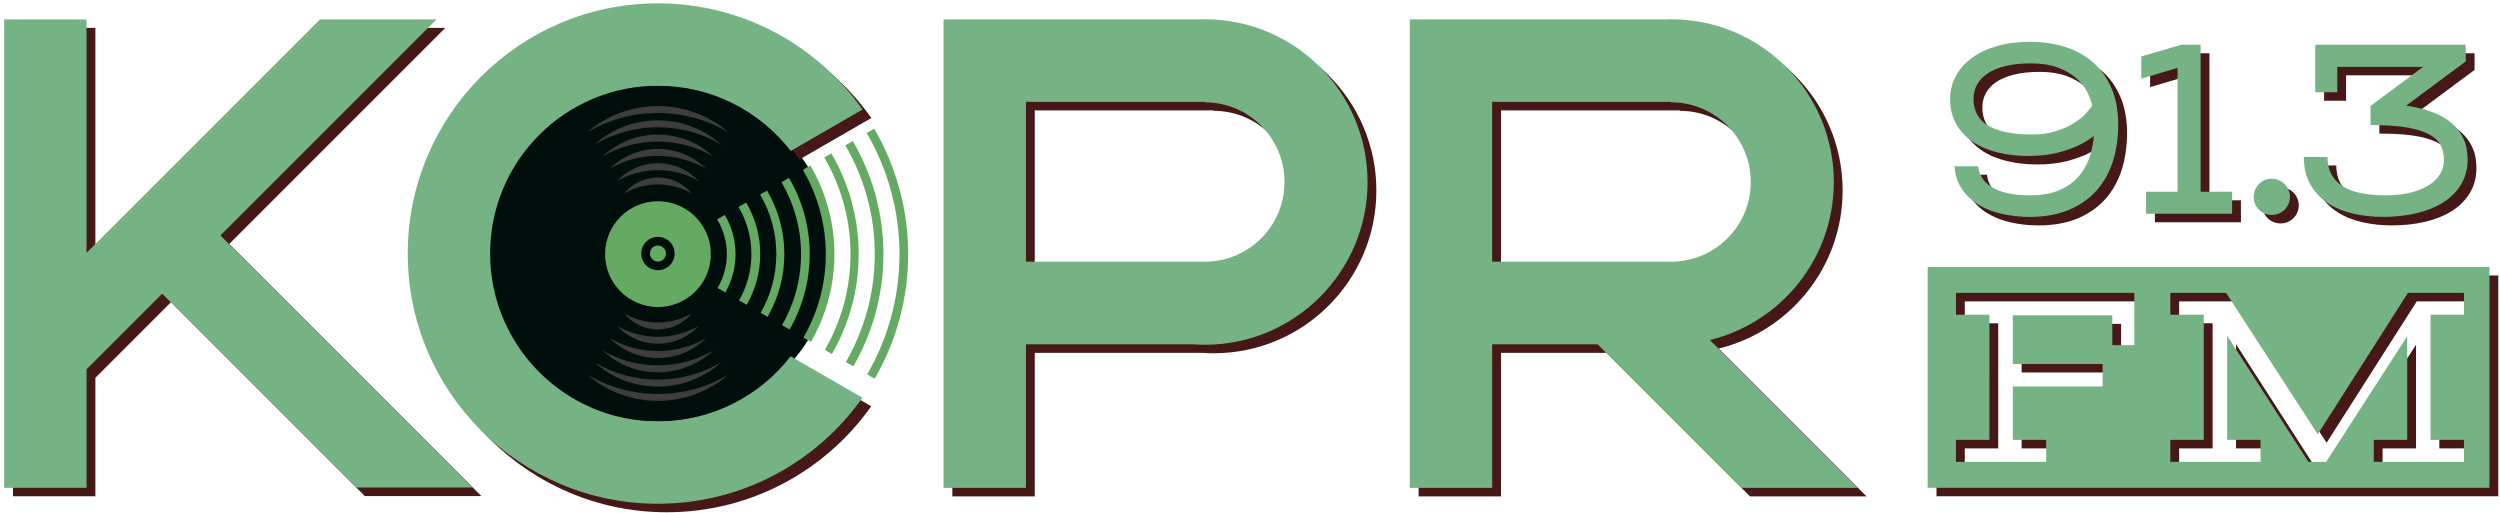 <?xml version="1.0" encoding="UTF-8" standalone="no"?>
<!-- Generator: Adobe Illustrator 15.1.0, SVG Export Plug-In . SVG Version: 6.00 Build 0)  -->

<svg
   xmlns:dc="http://purl.org/dc/elements/1.1/"
   xmlns:cc="http://creativecommons.org/ns#"
   xmlns:rdf="http://www.w3.org/1999/02/22-rdf-syntax-ns#"
   xmlns:svg="http://www.w3.org/2000/svg"
   xmlns="http://www.w3.org/2000/svg"
   xmlns:sodipodi="http://sodipodi.sourceforge.net/DTD/sodipodi-0.dtd"
   xmlns:inkscape="http://www.inkscape.org/namespaces/inkscape"
   sodipodi:docname="salmon_kcpr_horiz.svg"
   inkscape:version="0.48.4 r9939"
   xml:space="preserve"
   enable-background="new 0 0 550 156.16"
   viewBox="0 0 537 110.16"
   height="110.16"
   width="537"
   y="0px"
   x="0px"
   id="Layer_1"
   version="1.1"><defs
   id="defs3080" /><sodipodi:namedview
   pagecolor="#ffffff"
   bordercolor="#666666"
   borderopacity="1"
   objecttolerance="10"
   gridtolerance="10"
   guidetolerance="10"
   inkscape:pageopacity="0"
   inkscape:pageshadow="2"
   inkscape:window-width="1596"
   inkscape:window-height="881"
   id="namedview3078"
   showgrid="false"
   showguides="true"
   inkscape:guide-bbox="true"
   inkscape:zoom="1.3090909"
   inkscape:cx="299.77055"
   inkscape:cy="3.6160203"
   inkscape:window-x="0"
   inkscape:window-y="15"
   inkscape:window-maximized="0"
   inkscape:current-layer="g3008"><sodipodi:guide
     orientation="1,0"
     position="-0.382,158.125"
     id="guide3084" /></sodipodi:namedview>





<rect
   y="139.795"
   x="-41.015"
   height="164.236"
   width="2256.146"
   id="rect3905"
   style="fill:#4cd351;fill-opacity:1" /><g
   id="g3999"
   style="fill:#461818;fill-opacity:1"
   transform="matrix(1.1,0,0,1.1,-26.308,-73.356)"><path
     style="fill:#461818;fill-opacity:1"
     id="path4001"
     d="m 260.905,72.11 c -0.557,0 -1.11,0.014 -1.661,0.043 h -33.272 -16.087 v 91.463 h 16.087 v -28.023 h 32.851 c 0.688,0.045 1.383,0.076 2.082,0.076 17.552,0 31.78,-14.229 31.78,-31.78 0,-17.551 -14.227,-31.779 -31.78,-31.779 z m 0,47.339 h -34.933 V 88.241 h 34.933 v 0.086 c 8.593,0 15.563,6.966 15.563,15.562 0,8.594 -6.969,15.56 -15.563,15.56 z"
     inkscape:connector-curvature="0" /><polygon
     style="fill:#461818;fill-opacity:1"
     id="polygon4003"
     points="123.807,123.772 74.573,74.539 116.763,32.349 94.012,32.349 48.434,77.929 48.434,32.349 32.344,32.349 32.344,123.813 48.434,123.813 48.434,100.68 63.199,85.914 101.056,123.772 "
     transform="translate(-5.894,39.784)" /><g
     style="fill:#461818;fill-opacity:1"
     id="g4005"
     transform="translate(-5.894,39.784)">
	<path
   style="fill:#461818;fill-opacity:1"
   id="path4007"
   d="m 365.43,94.966 c 13.889,-3.401 24.195,-15.925 24.195,-30.861 0,-17.551 -14.228,-31.778 -31.78,-31.778 -0.557,0 -1.111,0.014 -1.66,0.043 h -33.271 -16.088 v 91.463 h 16.088 V 95.809 h 20.607 l 28.022,28.023 h 22.751 L 365.43,94.966 z M 322.913,79.665 V 48.457 h 34.932 v 0.086 c 8.596,0 15.563,6.966 15.563,15.562 0,8.595 -6.968,15.561 -15.563,15.561 h -34.932 z"
   inkscape:connector-curvature="0" />
</g><path
     style="fill:#461818;fill-opacity:1"
     id="path4009"
     d="m 402.062,120.481 v 43.116 h 109.7 v -43.116 h -109.7 z m 40.35,5.92 v 9.348 h -4.298 v -5.821 h -19.424 v 9.495 h 16.667 0.863 v 0.863 2.665 0.863 h -0.863 -16.667 v 10.43 h 5.648 0.863 v 0.863 2.572 0.863 h -0.863 -15.89 -0.863 v -0.863 -2.572 -0.863 h 0.863 5.669 v -24.432 h -5.669 -0.863 v -0.863 -2.548 -0.863 h 0.863 33.1 0.863 v 0.863 z m 64.372,0 v 2.548 0.863 h -0.863 -5.669 v 24.432 h 5.669 0.863 v 0.863 2.572 0.863 h -0.863 -15.889 -0.863 v -0.863 -2.572 -0.863 h 0.863 5.669 v -20.245 l -15.575,24.148 -0.255,0.396 h -0.471 -2.527 -0.472 l -0.255,-0.396 -15.597,-24.255 v 20.353 h 5.646 0.863 v 0.863 2.572 0.863 h -0.863 -15.889 -0.863 v -0.863 -2.572 -0.863 h 0.863 5.671 v -24.433 h -5.671 -0.863 v -0.863 -2.548 -0.863 h 0.863 9.561 0.469 l 0.256,0.394 17.643,27.215 17.353,-27.21 0.254,-0.399 h 0.474 9.606 0.863 v 0.863 z"
     inkscape:connector-curvature="0" /><g
     style="fill:#461818;fill-opacity:1"
     id="g4011"
     transform="translate(-5.894,39.784)">
	<path
   style="fill:#461818;fill-opacity:1"
   id="path4013"
   d="m 478.407,65.621 c -0.185,-0.419 -0.439,-0.794 -0.756,-1.113 -0.317,-0.317 -0.691,-0.572 -1.114,-0.761 -0.442,-0.193 -0.908,-0.29 -1.39,-0.29 -0.498,0 -0.971,0.097 -1.405,0.288 -0.429,0.191 -0.802,0.449 -1.113,0.768 -0.316,0.33 -0.562,0.708 -0.736,1.128 -0.18,0.422 -0.271,0.892 -0.271,1.388 0,0.482 0.093,0.944 0.274,1.373 0.171,0.415 0.421,0.792 0.738,1.113 0.313,0.313 0.688,0.563 1.117,0.746 0.438,0.182 0.906,0.272 1.396,0.272 0.474,0 0.934,-0.09 1.367,-0.269 0.437,-0.186 0.812,-0.433 1.126,-0.739 0.323,-0.315 0.581,-0.69 0.768,-1.114 0.19,-0.432 0.288,-0.897 0.288,-1.382 0,-0.5 -0.097,-0.973 -0.289,-1.408 z"
   inkscape:connector-curvature="0" />
	
	<path
   style="fill:#461818;fill-opacity:1"
   id="path4015"
   d="m 443.86,45.813 c -0.861,-2.018 -2.082,-3.727 -3.627,-5.079 -1.534,-1.34 -3.377,-2.356 -5.477,-3.019 -2.075,-0.654 -4.364,-0.985 -6.805,-0.985 -2.43,0 -4.625,0.284 -6.526,0.845 -1.924,0.563 -3.575,1.352 -4.904,2.343 -1.352,1.005 -2.396,2.207 -3.106,3.571 -0.716,1.369 -1.078,2.856 -1.078,4.418 0,1.876 0.415,3.542 1.232,4.952 0.809,1.394 1.927,2.567 3.323,3.487 1.368,0.9 2.996,1.579 4.84,2.017 1.811,0.433 3.789,0.652 5.879,0.652 2.185,0 4.13,-0.216 5.782,-0.644 1.638,-0.422 3.054,-0.93 4.21,-1.509 1.144,-0.572 2.087,-1.161 2.805,-1.75 -0.104,1.125 -0.297,2.22 -0.577,3.271 -0.43,1.621 -1.142,3.066 -2.117,4.297 -0.965,1.212 -2.258,2.197 -3.84,2.926 -1.593,0.733 -3.601,1.104 -5.967,1.104 -1.668,0 -3.173,-0.153 -4.474,-0.456 -1.257,-0.293 -2.326,-0.728 -3.18,-1.291 -0.826,-0.547 -1.436,-1.205 -1.863,-2.007 -0.304,-0.569 -0.493,-1.219 -0.58,-1.926 h -0.876 -2.888 -0.866 l 0.006,0.068 c 0.12,1.527 0.528,2.869 1.212,3.989 0.826,1.355 1.945,2.483 3.327,3.354 1.353,0.854 2.935,1.49 4.7,1.887 1.728,0.393 3.572,0.592 5.481,0.592 2.843,0 5.373,-0.447 7.521,-1.328 2.16,-0.89 3.989,-2.151 5.435,-3.748 1.441,-1.596 2.532,-3.525 3.244,-5.735 0.699,-2.181 1.054,-4.609 1.054,-7.219 10e-4,-2.685 -0.436,-5.067 -1.3,-7.077 z m -5.064,4.962 c -0.625,0.667 -1.434,1.307 -2.405,1.904 -0.975,0.598 -2.147,1.112 -3.482,1.529 -1.322,0.411 -2.867,0.62 -4.591,0.62 -2.063,0 -3.856,-0.172 -5.327,-0.512 -1.434,-0.333 -2.621,-0.808 -3.528,-1.414 -0.881,-0.586 -1.51,-1.277 -1.925,-2.113 -0.416,-0.842 -0.628,-1.812 -0.628,-2.883 0,-1.031 0.229,-1.977 0.683,-2.811 0.452,-0.833 1.133,-1.562 2.023,-2.167 0.918,-0.621 2.093,-1.112 3.49,-1.458 1.425,-0.353 3.102,-0.531 4.982,-0.531 1.999,0 3.739,0.262 5.171,0.779 1.428,0.516 2.636,1.191 3.591,2.007 0.952,0.813 1.704,1.735 2.234,2.741 0.48,0.912 0.816,1.833 1.001,2.741 -0.322,0.473 -0.755,1 -1.289,1.568 z"
   inkscape:connector-curvature="0" />
	<polygon
   style="fill:#461818;fill-opacity:1"
   id="polygon4017"
   points="461.255,38.162 461.255,37.299 460.392,37.299 457.613,37.299 457.489,37.299 457.371,37.333 449.67,39.584 449.67,43.911 449.914,43.839 456.75,41.822 456.75,66.007 450.604,66.007 450.601,66.007 450.601,70.304 450.604,70.304 467.403,70.304 467.403,66.007 461.255,66.007 " />
	<path
   style="fill:#461818;fill-opacity:1"
   id="path4019"
   d="m 513.229,57.783 c -0.11,-0.746 -0.347,-1.504 -0.699,-2.254 -0.352,-0.755 -0.864,-1.503 -1.521,-2.22 -0.66,-0.719 -1.537,-1.385 -2.606,-1.98 -1.044,-0.583 -2.342,-1.088 -3.857,-1.503 -0.938,-0.254 -1.999,-0.464 -3.169,-0.626 l 11.299,-8.386 0.349,-0.259 V 40.12 38.162 37.299 h -0.863 -27.66 -0.863 v 0.863 8.414 h 4.299 V 41.62 h 16.765 l -9.923,7.368 -0.349,0.259 v 0.434 2.457 0.858 l 0.858,0.005 c 2.758,0.016 5.062,0.207 6.846,0.565 1.743,0.349 3.13,0.836 4.121,1.448 0.934,0.573 1.588,1.255 1.948,2.03 0.376,0.817 0.567,1.741 0.567,2.744 0,0.898 -0.219,1.765 -0.65,2.576 -0.432,0.813 -1.11,1.546 -2.02,2.18 -0.935,0.651 -2.149,1.179 -3.61,1.569 -1.479,0.396 -3.264,0.597 -5.309,0.597 -1.788,0 -3.405,-0.158 -4.808,-0.47 -1.371,-0.301 -2.546,-0.769 -3.495,-1.392 -0.923,-0.606 -1.614,-1.355 -2.114,-2.292 -0.491,-0.923 -0.74,-2.047 -0.74,-3.337 v -0.011 h -4.616 v 0.011 c 0,2.123 0.445,3.959 1.324,5.458 0.869,1.484 2.051,2.712 3.512,3.647 1.424,0.913 3.088,1.583 4.946,1.994 1.812,0.399 3.721,0.601 5.673,0.601 2.341,0 4.533,-0.238 6.516,-0.707 2.005,-0.474 3.764,-1.186 5.228,-2.115 1.497,-0.947 2.679,-2.135 3.511,-3.531 0.845,-1.41 1.273,-3.033 1.273,-4.823 -0.003,-0.591 -0.057,-1.25 -0.163,-1.96 z"
   inkscape:connector-curvature="0" />
</g><g
     style="fill:#461818;fill-opacity:1"
     id="g4021">
	<path
   sodipodi:type="arc"
   style="fill:#000f0b;fill-opacity:1"
   id="path6021"
   sodipodi:cx="222.00208"
   sodipodi:cy="-15.60802"
   sodipodi:rx="53.474949"
   sodipodi:ry="51.314346"
   d="m 271.251,-35.602 c 11.507,26.1 -1.214,56.21 -28.414,67.253 -27.199,11.042 -58.577,-1.165 -70.084,-27.266 -11.507,-26.1 1.214,-56.21 28.414,-67.253 26.862,-10.905 57.876,0.857 69.711,26.439"
   transform="matrix(0.64,0,0,0.64,10.286,126.182)"
   sodipodi:start="5.8829574"
   sodipodi:end="12.148576"
   sodipodi:open="true" /><path
   style="fill:#461818;fill-opacity:1"
   id="path4023"
   d="m 154.119,150.632 c -18.099,0 -36.054,-15.363 -36.054,-33.465 0,-18.1 17.263,-35.882 35.363,-35.882 10.552,0 20.623,8.795 26.617,16.541 l 14.022,-8.096 c -8.846,-12.539 -23.439,-20.729 -39.95,-20.729 -26.982,0 -48.856,21.876 -48.856,48.856 0,26.983 21.874,48.859 48.856,48.859 16.5,0 31.085,-8.178 39.934,-20.704 l -14.024,-8.097 c -5.996,7.736 -15.366,12.717 -25.908,12.717 z"
   inkscape:connector-curvature="0"
   sodipodi:nodetypes="sssccsssccs" />
	
	
	
	<g
   style="fill:#461818;fill-opacity:1"
   id="g4063">
		
		
		
		
		
		
	</g>
	
</g></g><g
   id="g3090"
   style="fill:#e04c4c;fill-opacity:1"
   transform="matrix(1.1,0,0,1.1,-34.686,-31.421)"><g
     style="fill:#e04c4c;fill-opacity:1"
     id="g3008">
	<g
   id="g3108"
   style="fill:#75b385;fill-opacity:1"><path
     inkscape:connector-curvature="0"
     d="m 266.799,32.326 c -0.557,0 -1.11,0.014 -1.661,0.043 h -33.272 -16.087 v 91.463 h 16.087 V 95.809 h 32.851 c 0.688,0.045 1.383,0.076 2.082,0.076 17.552,0 31.78,-14.229 31.78,-31.78 0,-17.551 -14.227,-31.779 -31.78,-31.779 z m 0,47.339 H 231.866 V 48.457 h 34.933 v 0.086 c 8.593,0 15.563,6.966 15.563,15.562 0,8.594 -6.969,15.56 -15.563,15.56 z"
     id="path2986"
     style="fill:#75b385;fill-opacity:1" /><polygon
     points="32.344,123.813 48.434,123.813 48.434,100.68 63.199,85.914 101.056,123.772 123.807,123.772 74.573,74.539 116.763,32.349 94.012,32.349 48.434,77.929 48.434,32.349 32.344,32.349 "
     id="polygon2988"
     style="fill:#75b385;fill-opacity:1" /><g
     id="g2990"
     style="fill:#75b385;fill-opacity:1">
	<path
   inkscape:connector-curvature="0"
   d="m 365.43,94.966 c 13.889,-3.401 24.195,-15.925 24.195,-30.861 0,-17.551 -14.228,-31.778 -31.78,-31.778 -0.557,0 -1.111,0.014 -1.66,0.043 h -33.271 -16.088 v 91.463 h 16.088 V 95.809 h 20.607 l 28.022,28.023 h 22.751 L 365.43,94.966 z M 322.913,79.665 V 48.457 h 34.932 v 0.086 c 8.596,0 15.563,6.966 15.563,15.562 0,8.595 -6.968,15.561 -15.563,15.561 h -34.932 z"
   id="path2992"
   style="fill:#75b385;fill-opacity:1" />
</g><path
     inkscape:connector-curvature="0"
     d="m 407.956,80.697 v 43.116 h 109.7 V 80.697 h -109.7 z m 40.35,5.92 v 9.348 h -4.298 v -5.821 h -19.424 v 9.495 h 16.667 0.863 v 0.863 2.665 0.863 h -0.863 -16.667 v 10.43 h 5.648 0.863 v 0.863 2.572 0.863 h -0.863 -15.89 -0.863 v -0.863 -2.572 -0.863 h 0.863 5.669 V 90.028 h -5.669 -0.863 v -0.863 -2.548 -0.863 h 0.863 33.1 0.863 v 0.863 z m 64.372,0 v 2.548 0.863 h -0.863 -5.669 v 24.432 h 5.669 0.863 v 0.863 2.572 0.863 h -0.863 -15.889 -0.863 v -0.863 -2.572 -0.863 h 0.863 5.669 V 94.215 l -15.575,24.148 -0.255,0.396 h -0.471 -2.527 -0.472 l -0.255,-0.396 -15.597,-24.255 v 20.353 h 5.646 0.863 v 0.863 2.572 0.863 h -0.863 -15.889 -0.863 v -0.863 -2.572 -0.863 h 0.863 5.671 V 90.028 h -5.671 -0.863 v -0.863 -2.548 -0.863 h 0.863 9.561 0.469 l 0.256,0.394 17.643,27.215 17.353,-27.21 0.254,-0.399 h 0.474 9.606 0.863 v 0.863 z"
     id="path2994"
     style="fill:#75b385;fill-opacity:1" /><g
     id="g2996"
     style="fill:#75b385;fill-opacity:1">
	<path
   inkscape:connector-curvature="0"
   d="m 478.407,65.621 c -0.185,-0.419 -0.439,-0.794 -0.756,-1.113 -0.317,-0.317 -0.691,-0.572 -1.114,-0.761 -0.442,-0.193 -0.908,-0.29 -1.39,-0.29 -0.498,0 -0.971,0.097 -1.405,0.288 -0.429,0.191 -0.802,0.449 -1.113,0.768 -0.316,0.33 -0.562,0.708 -0.736,1.128 -0.18,0.422 -0.271,0.892 -0.271,1.388 0,0.482 0.093,0.944 0.274,1.373 0.171,0.415 0.421,0.792 0.738,1.113 0.313,0.313 0.688,0.563 1.117,0.746 0.438,0.182 0.906,0.272 1.396,0.272 0.474,0 0.934,-0.09 1.367,-0.269 0.437,-0.186 0.812,-0.433 1.126,-0.739 0.323,-0.315 0.581,-0.69 0.768,-1.114 0.19,-0.432 0.288,-0.897 0.288,-1.382 0,-0.5 -0.097,-0.973 -0.289,-1.408 z"
   id="path2998"
   style="fill:#75b385;fill-opacity:1" />
	
	<path
   inkscape:connector-curvature="0"
   d="m 443.86,45.813 c -0.861,-2.018 -2.082,-3.727 -3.627,-5.079 -1.534,-1.34 -3.377,-2.356 -5.477,-3.019 -2.075,-0.654 -4.364,-0.985 -6.805,-0.985 -2.43,0 -4.625,0.284 -6.526,0.845 -1.924,0.563 -3.575,1.352 -4.904,2.343 -1.352,1.005 -2.396,2.207 -3.106,3.571 -0.716,1.369 -1.078,2.856 -1.078,4.418 0,1.876 0.415,3.542 1.232,4.952 0.809,1.394 1.927,2.567 3.323,3.487 1.368,0.9 2.996,1.579 4.84,2.017 1.811,0.433 3.789,0.652 5.879,0.652 2.185,0 4.13,-0.216 5.782,-0.644 1.638,-0.422 3.054,-0.93 4.21,-1.509 1.144,-0.572 2.087,-1.161 2.805,-1.75 -0.104,1.125 -0.297,2.22 -0.577,3.271 -0.43,1.621 -1.142,3.066 -2.117,4.297 -0.965,1.212 -2.258,2.197 -3.84,2.926 -1.593,0.733 -3.601,1.104 -5.967,1.104 -1.668,0 -3.173,-0.153 -4.474,-0.456 -1.257,-0.293 -2.326,-0.728 -3.18,-1.291 -0.826,-0.547 -1.436,-1.205 -1.863,-2.007 -0.304,-0.569 -0.493,-1.219 -0.58,-1.926 h -0.876 -2.888 -0.866 l 0.006,0.068 c 0.12,1.527 0.528,2.869 1.212,3.989 0.826,1.355 1.945,2.483 3.327,3.354 1.353,0.854 2.935,1.49 4.7,1.887 1.728,0.393 3.572,0.592 5.481,0.592 2.843,0 5.373,-0.447 7.521,-1.328 2.16,-0.89 3.989,-2.151 5.435,-3.748 1.441,-1.596 2.532,-3.525 3.244,-5.735 0.699,-2.181 1.054,-4.609 1.054,-7.219 10e-4,-2.685 -0.436,-5.067 -1.3,-7.077 z m -5.064,4.962 c -0.625,0.667 -1.434,1.307 -2.405,1.904 -0.975,0.598 -2.147,1.112 -3.482,1.529 -1.322,0.411 -2.867,0.62 -4.591,0.62 -2.063,0 -3.856,-0.172 -5.327,-0.512 -1.434,-0.333 -2.621,-0.808 -3.528,-1.414 -0.881,-0.586 -1.51,-1.277 -1.925,-2.113 -0.416,-0.842 -0.628,-1.812 -0.628,-2.883 0,-1.031 0.229,-1.977 0.683,-2.811 0.452,-0.833 1.133,-1.562 2.023,-2.167 0.918,-0.621 2.093,-1.112 3.49,-1.458 1.425,-0.353 3.102,-0.531 4.982,-0.531 1.999,0 3.739,0.262 5.171,0.779 1.428,0.516 2.636,1.191 3.591,2.007 0.952,0.813 1.704,1.735 2.234,2.741 0.48,0.912 0.816,1.833 1.001,2.741 -0.322,0.473 -0.755,1 -1.289,1.568 z"
   id="path3002"
   style="fill:#75b385;fill-opacity:1" />
	<polygon
   points="449.67,43.911 449.914,43.839 456.75,41.822 456.75,66.007 450.604,66.007 450.601,66.007 450.601,70.304 450.604,70.304 467.403,70.304 467.403,66.007 461.255,66.007 461.255,38.162 461.255,37.299 460.392,37.299 457.613,37.299 457.489,37.299 457.371,37.333 449.67,39.584 "
   id="polygon3004"
   style="fill:#75b385;fill-opacity:1" />
	<path
   inkscape:connector-curvature="0"
   d="m 513.229,57.783 c -0.11,-0.746 -0.347,-1.504 -0.699,-2.254 -0.352,-0.755 -0.864,-1.503 -1.521,-2.22 -0.66,-0.719 -1.537,-1.385 -2.606,-1.98 -1.044,-0.583 -2.342,-1.088 -3.857,-1.503 -0.938,-0.254 -1.999,-0.464 -3.169,-0.626 l 11.299,-8.386 0.349,-0.259 V 40.12 38.162 37.299 h -0.863 -27.66 -0.863 v 0.863 8.414 h 4.299 V 41.62 h 16.765 l -9.923,7.368 -0.349,0.259 v 0.434 2.457 0.858 l 0.858,0.005 c 2.758,0.016 5.062,0.207 6.846,0.565 1.743,0.349 3.13,0.836 4.121,1.448 0.934,0.573 1.588,1.255 1.948,2.03 0.376,0.817 0.567,1.741 0.567,2.744 0,0.898 -0.219,1.765 -0.65,2.576 -0.432,0.813 -1.11,1.546 -2.02,2.18 -0.935,0.651 -2.149,1.179 -3.61,1.569 -1.479,0.396 -3.264,0.597 -5.309,0.597 -1.788,0 -3.405,-0.158 -4.808,-0.47 -1.371,-0.301 -2.546,-0.769 -3.495,-1.392 -0.923,-0.606 -1.614,-1.355 -2.114,-2.292 -0.491,-0.923 -0.74,-2.047 -0.74,-3.337 v -0.011 h -4.616 v 0.011 c 0,2.123 0.445,3.959 1.324,5.458 0.869,1.484 2.051,2.712 3.512,3.647 1.424,0.913 3.088,1.583 4.946,1.994 1.812,0.399 3.721,0.601 5.673,0.601 2.341,0 4.533,-0.238 6.516,-0.707 2.005,-0.474 3.764,-1.186 5.228,-2.115 1.497,-0.947 2.679,-2.135 3.511,-3.531 0.845,-1.41 1.273,-3.033 1.273,-4.823 -0.003,-0.591 -0.057,-1.25 -0.163,-1.96 z"
   id="path3006"
   style="fill:#75b385;fill-opacity:1" />
</g><path
     inkscape:connector-curvature="0"
     d="m 160.013,110.848 c -18.099,0 -32.771,-14.672 -32.771,-32.774 0,-18.1 14.671,-32.771 32.771,-32.771 10.552,0 19.932,4.993 25.926,12.739 l 14.022,-8.096 c -8.846,-12.539 -23.439,-20.729 -39.95,-20.729 -26.982,0 -48.856,21.876 -48.856,48.856 0,26.983 21.874,48.859 48.856,48.859 16.5,0 31.085,-8.178 39.934,-20.704 l -14.024,-8.097 c -5.996,7.736 -15.366,12.717 -25.908,12.717 z"
     id="path3010"
     style="fill:#75b385;fill-opacity:1" /></g>
	
	
	<g
   id="g3889"
   style="fill:#64aa63;fill-opacity:1"><g
     id="g3012"
     style="fill:#64aa63;fill-opacity:1">
		<g
   id="g3014"
   style="fill:#64aa63;fill-opacity:1">
			<path
   inkscape:connector-curvature="0"
   d="m 202.236,53.69 -0.931,0.538 -0.532,0.309 c 4.05,6.961 6.405,15.021 6.405,23.65 0,8.561 -2.315,16.566 -6.3,23.483 l 0.427,0.251 1.034,0.596 c 4.132,-7.168 6.53,-15.461 6.53,-24.33 0,-8.933 -2.441,-17.289 -6.633,-24.497 z"
   id="path3016"
   style="fill:#64aa63;fill-opacity:1" />
		</g>
		<g
   id="g3018"
   style="fill:#64aa63;fill-opacity:1">
			<path
   inkscape:connector-curvature="0"
   d="m 204.04,78.188 c 0,-8.055 -2.201,-15.588 -5.983,-22.085 l -1.457,0.843 c 3.635,6.25 5.753,13.492 5.753,21.242 0,7.682 -2.075,14.861 -5.651,21.075 l 1.461,0.842 c 3.717,-6.457 5.877,-13.928 5.877,-21.917 z"
   id="path3020"
   style="fill:#64aa63;fill-opacity:1" />
		</g>
		<g
   id="g3022"
   style="fill:#64aa63;fill-opacity:1">
			<path
   inkscape:connector-curvature="0"
   d="m 193.881,58.515 -1.385,0.798 c 3.234,5.556 5.119,11.987 5.119,18.875 0,6.818 -1.841,13.192 -5.012,18.708 l 1.379,0.797 c 3.31,-5.745 5.229,-12.395 5.229,-19.505 0,-7.18 -1.962,-13.886 -5.33,-19.673 z"
   id="path3024"
   style="fill:#64aa63;fill-opacity:1" />
		</g>
		<g
   id="g3026"
   style="fill:#64aa63;fill-opacity:1">
			<path
   inkscape:connector-curvature="0"
   d="m 189.782,60.882 -1.461,0.847 c 2.821,4.842 4.465,10.455 4.465,16.459 0,5.939 -1.603,11.491 -4.365,16.291 l 1.465,0.847 c 2.905,-5.051 4.59,-10.891 4.59,-17.138 0.001,-6.313 -1.729,-12.218 -4.694,-17.306 z"
   id="path3028"
   style="fill:#64aa63;fill-opacity:1" />
		</g>
		<g
   id="g3030"
   style="fill:#64aa63;fill-opacity:1">
			<path
   inkscape:connector-curvature="0"
   d="m 185.602,63.295 -1.461,0.846 c 2.413,4.131 3.814,8.923 3.814,14.047 0,5.056 -1.36,9.79 -3.711,13.883 l 1.465,0.843 c 2.49,-4.34 3.939,-9.358 3.939,-14.726 0,-5.433 -1.488,-10.517 -4.046,-14.893 z"
   id="path3032"
   style="fill:#64aa63;fill-opacity:1" />
		</g>
		<g
   id="g3034"
   style="fill:#64aa63;fill-opacity:1">
			<path
   inkscape:connector-curvature="0"
   d="m 181.318,65.772 -1.356,0.781 c 2.001,3.419 3.167,7.389 3.167,11.634 0,4.18 -1.124,8.088 -3.062,11.467 l 1.356,0.785 c 2.069,-3.613 3.271,-7.788 3.271,-12.252 0,-4.532 -1.243,-8.765 -3.376,-12.415 z"
   id="path3036"
   style="fill:#64aa63;fill-opacity:1" />
		</g>
		<g
   id="g3038"
   style="fill:#64aa63;fill-opacity:1">
			<path
   inkscape:connector-curvature="0"
   d="m 175.751,68.982 c 1.586,2.704 2.511,5.844 2.511,9.205 0,3.292 -0.883,6.37 -2.408,9.037 l 1.496,0.863 c 1.672,-2.922 2.64,-6.296 2.64,-9.9 0,-3.674 -1.009,-7.105 -2.743,-10.068 l -1.496,0.863 z"
   id="path3040"
   style="fill:#64aa63;fill-opacity:1" />
		</g>
		<g
   id="g3042"
   style="fill:#64aa63;fill-opacity:1">
			<path
   inkscape:connector-curvature="0"
   d="m 171.57,71.398 c 1.179,2.002 1.903,4.303 1.903,6.789 0,2.421 -0.69,4.656 -1.809,6.617 l 1.508,0.875 c 1.26,-2.215 1.989,-4.763 1.989,-7.492 0,-2.794 -0.769,-5.404 -2.09,-7.656 l -1.501,0.867 z"
   id="path3044"
   style="fill:#64aa63;fill-opacity:1" />
		</g>
	</g><path
     inkscape:connector-curvature="0"
     d="m 168.806,72.779 c -1.816,-2.95 -5.075,-4.915 -8.794,-4.915 -5.702,0 -10.324,4.624 -10.324,10.323 0,5.705 4.622,10.328 10.324,10.328 3.791,0 7.1,-2.043 8.896,-5.088 0.908,-1.537 1.43,-3.324 1.43,-5.24 -0.001,-1.98 -0.562,-3.833 -1.532,-5.408 z m -8.795,8.557 c -1.804,0 -3.259,-1.463 -3.259,-3.263 0,-1.801 1.455,-3.259 3.259,-3.259 1.808,0 3.261,1.458 3.261,3.259 0,1.8 -1.453,3.263 -3.261,3.263 z"
     id="path3046"
     style="fill:#64aa63;fill-opacity:1" /><path
     inkscape:connector-curvature="0"
     d="m 160.011,76.507 c -0.867,0 -1.566,0.699 -1.566,1.566 0,0.867 0.699,1.569 1.566,1.569 0.869,0 1.57,-0.702 1.57,-1.569 0,-0.867 -0.701,-1.566 -1.57,-1.566 z"
     id="path3048"
     style="fill:#64aa63;fill-opacity:1" /></g>
	<g
   style="fill:#3d3d3d;fill-opacity:1"
   id="g3050">
		<path
   style="fill:#3d3d3d;fill-opacity:1"
   id="path3052"
   d="m 173.787,54.396 c -3.705,-3.188 -8.519,-5.124 -13.808,-5.124 -5.261,0 -10.046,1.923 -13.735,5.092 4.028,-2.363 8.707,-3.735 13.729,-3.735 5.052,0 9.762,1.389 13.814,3.767 z"
   inkscape:connector-curvature="0" />
		<path
   style="fill:#3d3d3d;fill-opacity:1"
   id="path3054"
   d="m 172.365,56.793 c -3.288,-2.935 -7.613,-4.734 -12.382,-4.734 -4.743,0 -9.045,1.788 -12.317,4.705 3.613,-2.111 7.809,-3.345 12.309,-3.345 4.534,0 8.757,1.245 12.39,3.374 z"
   inkscape:connector-curvature="0" />
		<path
   style="fill:#3d3d3d;fill-opacity:1"
   id="path3056"
   d="M 170.842,59.131 C 168,56.481 164.195,54.85 159.986,54.85 c -4.184,0 -7.964,1.623 -10.796,4.253 3.177,-1.829 6.851,-2.894 10.788,-2.894 3.966,0 7.671,1.077 10.864,2.922 z"
   inkscape:connector-curvature="0" />
		<path
   style="fill:#3d3d3d;fill-opacity:1"
   id="path3058"
   d="m 169.396,61.515 c -2.406,-2.396 -5.729,-3.871 -9.405,-3.871 -3.656,0 -6.954,1.468 -9.354,3.843 2.754,-1.574 5.937,-2.486 9.346,-2.486 3.437,-10e-4 6.645,0.924 9.413,2.514 z"
   inkscape:connector-curvature="0" />
		<path
   style="fill:#3d3d3d;fill-opacity:1"
   id="path3060"
   d="m 167.994,63.923 c -2.001,-2.137 -4.827,-3.488 -8.001,-3.488 -3.156,0 -5.969,1.344 -7.964,3.473 2.344,-1.34 5.057,-2.117 7.958,-2.117 2.919,-10e-4 5.648,0.78 8.007,2.132 z"
   inkscape:connector-curvature="0" />
		<path
   style="fill:#3d3d3d;fill-opacity:1"
   id="path3062"
   d="m 166.603,66.344 c -1.58,-1.895 -3.935,-3.123 -6.606,-3.123 -2.659,0 -4.999,1.221 -6.577,3.106 1.936,-1.105 4.175,-1.746 6.571,-1.746 2.412,0 4.664,0.646 6.612,1.763 z"
   inkscape:connector-curvature="0" />
	</g>
	<g
   style="fill:#3d3d3d;fill-opacity:1"
   id="g3064">
		<path
   style="fill:#3d3d3d;fill-opacity:1"
   id="path3066"
   d="m 173.787,101.725 c -3.705,3.185 -8.519,5.124 -13.808,5.124 -5.261,0 -10.046,-1.927 -13.735,-5.096 4.028,2.363 8.707,3.735 13.729,3.735 5.052,0 9.762,-1.388 13.814,-3.763 z"
   inkscape:connector-curvature="0" />
		<path
   style="fill:#3d3d3d;fill-opacity:1"
   id="path3068"
   d="m 172.365,99.324 c -3.288,2.938 -7.613,4.734 -12.382,4.734 -4.743,0 -9.045,-1.788 -12.317,-4.701 3.613,2.111 7.809,3.341 12.309,3.341 4.534,0 8.757,-1.241 12.39,-3.374 z"
   inkscape:connector-curvature="0" />
		<path
   style="fill:#3d3d3d;fill-opacity:1"
   id="path3070"
   d="m 170.842,96.985 c -2.842,2.655 -6.647,4.282 -10.856,4.282 -4.184,0 -7.964,-1.619 -10.796,-4.253 3.177,1.833 6.851,2.893 10.788,2.893 3.966,0 7.671,-1.072 10.864,-2.922 z"
   inkscape:connector-curvature="0" />
		<path
   style="fill:#3d3d3d;fill-opacity:1"
   id="path3072"
   d="m 169.396,94.606 c -2.406,2.392 -5.729,3.871 -9.405,3.871 -3.656,0 -6.954,-1.468 -9.354,-3.847 2.754,1.574 5.937,2.49 9.346,2.49 3.437,10e-4 6.645,-0.924 9.413,-2.514 z"
   inkscape:connector-curvature="0" />
		<path
   style="fill:#3d3d3d;fill-opacity:1"
   id="path3074"
   d="m 167.994,92.198 c -2.001,2.133 -4.827,3.489 -8.001,3.489 -3.156,0 -5.969,-1.349 -7.964,-3.473 2.344,1.339 5.057,2.116 7.958,2.116 2.919,0.001 5.648,-0.784 8.007,-2.132 z"
   inkscape:connector-curvature="0" />
		<path
   style="fill:#3d3d3d;fill-opacity:1"
   id="path3076"
   d="m 166.603,89.777 c -1.58,1.895 -3.935,3.123 -6.606,3.123 -2.659,0 -4.999,-1.225 -6.577,-3.111 1.936,1.11 4.175,1.747 6.571,1.747 2.412,0 4.664,-0.645 6.612,-1.759 z"
   inkscape:connector-curvature="0" />
	</g>
</g></g>
<g
   transform="matrix(1.563,0,0,1.563,-61.592,137.694)"
   style="fill:#55d400;fill-opacity:1"
   id="g3907"><path
     inkscape:connector-curvature="0"
     d="m 266.799,32.326 c -0.557,0 -1.11,0.014 -1.661,0.043 h -33.272 -16.087 v 91.463 h 16.087 V 95.809 h 32.851 c 0.688,0.045 1.383,0.076 2.082,0.076 17.552,0 31.78,-14.229 31.78,-31.78 0,-17.551 -14.227,-31.779 -31.78,-31.779 z m 0,47.339 H 231.866 V 48.457 h 34.933 v 0.086 c 8.593,0 15.563,6.966 15.563,15.562 0,8.594 -6.969,15.56 -15.563,15.56 z"
     id="path3909"
     style="fill:#55d400;fill-opacity:1" /><polygon
     points="116.763,32.349 94.012,32.349 48.434,77.929 48.434,32.349 32.344,32.349 32.344,123.813 48.434,123.813 48.434,100.68 63.199,85.914 101.056,123.772 123.807,123.772 74.573,74.539 "
     id="polygon3911"
     style="fill:#55d400;fill-opacity:1" /><g
     id="g3913"
     style="fill:#55d400;fill-opacity:1">
	<path
   inkscape:connector-curvature="0"
   d="m 365.43,94.966 c 13.889,-3.401 24.195,-15.925 24.195,-30.861 0,-17.551 -14.228,-31.778 -31.78,-31.778 -0.557,0 -1.111,0.014 -1.66,0.043 h -33.271 -16.088 v 91.463 h 16.088 V 95.809 h 20.607 l 28.022,28.023 h 22.751 L 365.43,94.966 z M 322.913,79.665 V 48.457 h 34.932 v 0.086 c 8.596,0 15.563,6.966 15.563,15.562 0,8.595 -6.968,15.561 -15.563,15.561 h -34.932 z"
   id="path3915"
   style="fill:#55d400;fill-opacity:1" />
</g><path
     inkscape:connector-curvature="0"
     d="m 407.956,80.697 v 43.116 h 109.7 V 80.697 h -109.7 z m 40.35,5.92 v 9.348 h -4.298 v -5.821 h -19.424 v 9.495 h 16.667 0.863 v 0.863 2.665 0.863 h -0.863 -16.667 v 10.43 h 5.648 0.863 v 0.863 2.572 0.863 h -0.863 -15.89 -0.863 v -0.863 -2.572 -0.863 h 0.863 5.669 V 90.028 h -5.669 -0.863 v -0.863 -2.548 -0.863 h 0.863 33.1 0.863 v 0.863 z m 64.372,0 v 2.548 0.863 h -0.863 -5.669 v 24.432 h 5.669 0.863 v 0.863 2.572 0.863 h -0.863 -15.889 -0.863 v -0.863 -2.572 -0.863 h 0.863 5.669 V 94.215 l -15.575,24.148 -0.255,0.396 h -0.471 -2.527 -0.472 l -0.255,-0.396 -15.597,-24.255 v 20.353 h 5.646 0.863 v 0.863 2.572 0.863 h -0.863 -15.889 -0.863 v -0.863 -2.572 -0.863 h 0.863 5.671 V 90.028 h -5.671 -0.863 v -0.863 -2.548 -0.863 h 0.863 9.561 0.469 l 0.256,0.394 17.643,27.215 17.353,-27.21 0.254,-0.399 h 0.474 9.606 0.863 v 0.863 z"
     id="path3917"
     style="fill:#55d400;fill-opacity:1" /><g
     id="g3919"
     style="fill:#55d400;fill-opacity:1">
	<path
   inkscape:connector-curvature="0"
   d="m 478.407,65.621 c -0.185,-0.419 -0.439,-0.794 -0.756,-1.113 -0.317,-0.317 -0.691,-0.572 -1.114,-0.761 -0.442,-0.193 -0.908,-0.29 -1.39,-0.29 -0.498,0 -0.971,0.097 -1.405,0.288 -0.429,0.191 -0.802,0.449 -1.113,0.768 -0.316,0.33 -0.562,0.708 -0.736,1.128 -0.18,0.422 -0.271,0.892 -0.271,1.388 0,0.482 0.093,0.944 0.274,1.373 0.171,0.415 0.421,0.792 0.738,1.113 0.313,0.313 0.688,0.563 1.117,0.746 0.438,0.182 0.906,0.272 1.396,0.272 0.474,0 0.934,-0.09 1.367,-0.269 0.437,-0.186 0.812,-0.433 1.126,-0.739 0.323,-0.315 0.581,-0.69 0.768,-1.114 0.19,-0.432 0.288,-0.897 0.288,-1.382 0,-0.5 -0.097,-0.973 -0.289,-1.408 z"
   id="path3921"
   style="fill:#55d400;fill-opacity:1" />
	
	<path
   inkscape:connector-curvature="0"
   d="m 443.86,45.813 c -0.861,-2.018 -2.082,-3.727 -3.627,-5.079 -1.534,-1.34 -3.377,-2.356 -5.477,-3.019 -2.075,-0.654 -4.364,-0.985 -6.805,-0.985 -2.43,0 -4.625,0.284 -6.526,0.845 -1.924,0.563 -3.575,1.352 -4.904,2.343 -1.352,1.005 -2.396,2.207 -3.106,3.571 -0.716,1.369 -1.078,2.856 -1.078,4.418 0,1.876 0.415,3.542 1.232,4.952 0.809,1.394 1.927,2.567 3.323,3.487 1.368,0.9 2.996,1.579 4.84,2.017 1.811,0.433 3.789,0.652 5.879,0.652 2.185,0 4.13,-0.216 5.782,-0.644 1.638,-0.422 3.054,-0.93 4.21,-1.509 1.144,-0.572 2.087,-1.161 2.805,-1.75 -0.104,1.125 -0.297,2.22 -0.577,3.271 -0.43,1.621 -1.142,3.066 -2.117,4.297 -0.965,1.212 -2.258,2.197 -3.84,2.926 -1.593,0.733 -3.601,1.104 -5.967,1.104 -1.668,0 -3.173,-0.153 -4.474,-0.456 -1.257,-0.293 -2.326,-0.728 -3.18,-1.291 -0.826,-0.547 -1.436,-1.205 -1.863,-2.007 -0.304,-0.569 -0.493,-1.219 -0.58,-1.926 h -0.876 -2.888 -0.866 l 0.006,0.068 c 0.12,1.527 0.528,2.869 1.212,3.989 0.826,1.355 1.945,2.483 3.327,3.354 1.353,0.854 2.935,1.49 4.7,1.887 1.728,0.393 3.572,0.592 5.481,0.592 2.843,0 5.373,-0.447 7.521,-1.328 2.16,-0.89 3.989,-2.151 5.435,-3.748 1.441,-1.596 2.532,-3.525 3.244,-5.735 0.699,-2.181 1.054,-4.609 1.054,-7.219 10e-4,-2.685 -0.436,-5.067 -1.3,-7.077 z m -5.064,4.962 c -0.625,0.667 -1.434,1.307 -2.405,1.904 -0.975,0.598 -2.147,1.112 -3.482,1.529 -1.322,0.411 -2.867,0.62 -4.591,0.62 -2.063,0 -3.856,-0.172 -5.327,-0.512 -1.434,-0.333 -2.621,-0.808 -3.528,-1.414 -0.881,-0.586 -1.51,-1.277 -1.925,-2.113 -0.416,-0.842 -0.628,-1.812 -0.628,-2.883 0,-1.031 0.229,-1.977 0.683,-2.811 0.452,-0.833 1.133,-1.562 2.023,-2.167 0.918,-0.621 2.093,-1.112 3.49,-1.458 1.425,-0.353 3.102,-0.531 4.982,-0.531 1.999,0 3.739,0.262 5.171,0.779 1.428,0.516 2.636,1.191 3.591,2.007 0.952,0.813 1.704,1.735 2.234,2.741 0.48,0.912 0.816,1.833 1.001,2.741 -0.322,0.473 -0.755,1 -1.289,1.568 z"
   id="path3923"
   style="fill:#55d400;fill-opacity:1" />
	<polygon
   points="450.604,70.304 467.403,70.304 467.403,66.007 461.255,66.007 461.255,38.162 461.255,37.299 460.392,37.299 457.613,37.299 457.489,37.299 457.371,37.333 449.67,39.584 449.67,43.911 449.914,43.839 456.75,41.822 456.75,66.007 450.604,66.007 450.601,66.007 450.601,70.304 "
   id="polygon3925"
   style="fill:#55d400;fill-opacity:1" />
	<path
   inkscape:connector-curvature="0"
   d="m 513.229,57.783 c -0.11,-0.746 -0.347,-1.504 -0.699,-2.254 -0.352,-0.755 -0.864,-1.503 -1.521,-2.22 -0.66,-0.719 -1.537,-1.385 -2.606,-1.98 -1.044,-0.583 -2.342,-1.088 -3.857,-1.503 -0.938,-0.254 -1.999,-0.464 -3.169,-0.626 l 11.299,-8.386 0.349,-0.259 V 40.12 38.162 37.299 h -0.863 -27.66 -0.863 v 0.863 8.414 h 4.299 V 41.62 h 16.765 l -9.923,7.368 -0.349,0.259 v 0.434 2.457 0.858 l 0.858,0.005 c 2.758,0.016 5.062,0.207 6.846,0.565 1.743,0.349 3.13,0.836 4.121,1.448 0.934,0.573 1.588,1.255 1.948,2.03 0.376,0.817 0.567,1.741 0.567,2.744 0,0.898 -0.219,1.765 -0.65,2.576 -0.432,0.813 -1.11,1.546 -2.02,2.18 -0.935,0.651 -2.149,1.179 -3.61,1.569 -1.479,0.396 -3.264,0.597 -5.309,0.597 -1.788,0 -3.405,-0.158 -4.808,-0.47 -1.371,-0.301 -2.546,-0.769 -3.495,-1.392 -0.923,-0.606 -1.614,-1.355 -2.114,-2.292 -0.491,-0.923 -0.74,-2.047 -0.74,-3.337 v -0.011 h -4.616 v 0.011 c 0,2.123 0.445,3.959 1.324,5.458 0.869,1.484 2.051,2.712 3.512,3.647 1.424,0.913 3.088,1.583 4.946,1.994 1.812,0.399 3.721,0.601 5.673,0.601 2.341,0 4.533,-0.238 6.516,-0.707 2.005,-0.474 3.764,-1.186 5.228,-2.115 1.497,-0.947 2.679,-2.135 3.511,-3.531 0.845,-1.41 1.273,-3.033 1.273,-4.823 -0.003,-0.591 -0.057,-1.25 -0.163,-1.96 z"
   id="path3927"
   style="fill:#55d400;fill-opacity:1" />
</g><g
     id="g3929"
     style="fill:#55d400;fill-opacity:1">
	<path
   inkscape:connector-curvature="0"
   d="m 160.013,110.848 c -18.099,0 -32.771,-14.672 -32.771,-32.774 0,-18.1 14.671,-32.771 32.771,-32.771 10.552,0 19.932,4.993 25.926,12.739 l 14.022,-8.096 c -8.846,-12.539 -23.439,-20.729 -39.95,-20.729 -26.982,0 -48.856,21.876 -48.856,48.856 0,26.983 21.874,48.859 48.856,48.859 16.5,0 31.085,-8.178 39.934,-20.704 l -14.024,-8.097 c -5.996,7.736 -15.366,12.717 -25.908,12.717 z"
   id="path3931"
   style="fill:#55d400;fill-opacity:1" />
	<g
   id="g3933"
   style="fill:#55d400;fill-opacity:1">
		<g
   id="g3935"
   style="fill:#55d400;fill-opacity:1">
			<path
   inkscape:connector-curvature="0"
   d="m 202.236,53.69 -0.931,0.538 -0.532,0.309 c 4.05,6.961 6.405,15.021 6.405,23.65 0,8.561 -2.315,16.566 -6.3,23.483 l 0.427,0.251 1.034,0.596 c 4.132,-7.168 6.53,-15.461 6.53,-24.33 0,-8.933 -2.441,-17.289 -6.633,-24.497 z"
   id="path3937"
   style="fill:#55d400;fill-opacity:1" />
		</g>
		<g
   id="g3939"
   style="fill:#55d400;fill-opacity:1">
			<path
   inkscape:connector-curvature="0"
   d="m 204.04,78.188 c 0,-8.055 -2.201,-15.588 -5.983,-22.085 l -1.457,0.843 c 3.635,6.25 5.753,13.492 5.753,21.242 0,7.682 -2.075,14.861 -5.651,21.075 l 1.461,0.842 c 3.717,-6.457 5.877,-13.928 5.877,-21.917 z"
   id="path3941"
   style="fill:#55d400;fill-opacity:1" />
		</g>
		<g
   id="g3943"
   style="fill:#55d400;fill-opacity:1">
			<path
   inkscape:connector-curvature="0"
   d="m 193.881,58.515 -1.385,0.798 c 3.234,5.556 5.119,11.987 5.119,18.875 0,6.818 -1.841,13.192 -5.012,18.708 l 1.379,0.797 c 3.31,-5.745 5.229,-12.395 5.229,-19.505 0,-7.18 -1.962,-13.886 -5.33,-19.673 z"
   id="path3945"
   style="fill:#55d400;fill-opacity:1" />
		</g>
		<g
   id="g3947"
   style="fill:#55d400;fill-opacity:1">
			<path
   inkscape:connector-curvature="0"
   d="m 189.782,60.882 -1.461,0.847 c 2.821,4.842 4.465,10.455 4.465,16.459 0,5.939 -1.603,11.491 -4.365,16.291 l 1.465,0.847 c 2.905,-5.051 4.59,-10.891 4.59,-17.138 0.001,-6.313 -1.729,-12.218 -4.694,-17.306 z"
   id="path3949"
   style="fill:#55d400;fill-opacity:1" />
		</g>
		<g
   id="g3951"
   style="fill:#55d400;fill-opacity:1">
			<path
   inkscape:connector-curvature="0"
   d="m 185.602,63.295 -1.461,0.846 c 2.413,4.131 3.814,8.923 3.814,14.047 0,5.056 -1.36,9.79 -3.711,13.883 l 1.465,0.843 c 2.49,-4.34 3.939,-9.358 3.939,-14.726 0,-5.433 -1.488,-10.517 -4.046,-14.893 z"
   id="path3953"
   style="fill:#55d400;fill-opacity:1" />
		</g>
		<g
   id="g3955"
   style="fill:#55d400;fill-opacity:1">
			<path
   inkscape:connector-curvature="0"
   d="m 181.318,65.772 -1.356,0.781 c 2.001,3.419 3.167,7.389 3.167,11.634 0,4.18 -1.124,8.088 -3.062,11.467 l 1.356,0.785 c 2.069,-3.613 3.271,-7.788 3.271,-12.252 0,-4.532 -1.243,-8.765 -3.376,-12.415 z"
   id="path3957"
   style="fill:#55d400;fill-opacity:1" />
		</g>
		<g
   id="g3959"
   style="fill:#55d400;fill-opacity:1">
			<path
   inkscape:connector-curvature="0"
   d="m 175.751,68.982 c 1.586,2.704 2.511,5.844 2.511,9.205 0,3.292 -0.883,6.37 -2.408,9.037 l 1.496,0.863 c 1.672,-2.922 2.64,-6.296 2.64,-9.9 0,-3.674 -1.009,-7.105 -2.743,-10.068 l -1.496,0.863 z"
   id="path3961"
   style="fill:#55d400;fill-opacity:1" />
		</g>
		<g
   id="g3963"
   style="fill:#55d400;fill-opacity:1">
			<path
   inkscape:connector-curvature="0"
   d="m 171.57,71.398 c 1.179,2.002 1.903,4.303 1.903,6.789 0,2.421 -0.69,4.656 -1.809,6.617 l 1.508,0.875 c 1.26,-2.215 1.989,-4.763 1.989,-7.492 0,-2.794 -0.769,-5.404 -2.09,-7.656 l -1.501,0.867 z"
   id="path3965"
   style="fill:#55d400;fill-opacity:1" />
		</g>
	</g>
	<path
   inkscape:connector-curvature="0"
   d="m 168.806,72.779 c -1.816,-2.95 -5.075,-4.915 -8.794,-4.915 -5.702,0 -10.324,4.624 -10.324,10.323 0,5.705 4.622,10.328 10.324,10.328 3.791,0 7.1,-2.043 8.896,-5.088 0.908,-1.537 1.43,-3.324 1.43,-5.24 -0.001,-1.98 -0.562,-3.833 -1.532,-5.408 z m -8.795,8.557 c -1.804,0 -3.259,-1.463 -3.259,-3.263 0,-1.801 1.455,-3.259 3.259,-3.259 1.808,0 3.261,1.458 3.261,3.259 0,1.8 -1.453,3.263 -3.261,3.263 z"
   id="path3967"
   style="fill:#55d400;fill-opacity:1" />
	<path
   inkscape:connector-curvature="0"
   d="m 160.011,76.507 c -0.867,0 -1.566,0.699 -1.566,1.566 0,0.867 0.699,1.569 1.566,1.569 0.869,0 1.57,-0.702 1.57,-1.569 0,-0.867 -0.701,-1.566 -1.57,-1.566 z"
   id="path3969"
   style="fill:#55d400;fill-opacity:1" />
	<g
   id="g3971"
   style="fill:#55d400;fill-opacity:1">
		<path
   inkscape:connector-curvature="0"
   d="m 173.787,54.396 c -3.705,-3.188 -8.519,-5.124 -13.808,-5.124 -5.261,0 -10.046,1.923 -13.735,5.092 4.028,-2.363 8.707,-3.735 13.729,-3.735 5.052,0 9.762,1.389 13.814,3.767 z"
   id="path3973"
   style="fill:#55d400;fill-opacity:1" />
		<path
   inkscape:connector-curvature="0"
   d="m 172.365,56.793 c -3.288,-2.935 -7.613,-4.734 -12.382,-4.734 -4.743,0 -9.045,1.788 -12.317,4.705 3.613,-2.111 7.809,-3.345 12.309,-3.345 4.534,0 8.757,1.245 12.39,3.374 z"
   id="path3975"
   style="fill:#55d400;fill-opacity:1" />
		<path
   inkscape:connector-curvature="0"
   d="M 170.842,59.131 C 168,56.481 164.195,54.85 159.986,54.85 c -4.184,0 -7.964,1.623 -10.796,4.253 3.177,-1.829 6.851,-2.894 10.788,-2.894 3.966,0 7.671,1.077 10.864,2.922 z"
   id="path3977"
   style="fill:#55d400;fill-opacity:1" />
		<path
   inkscape:connector-curvature="0"
   d="m 169.396,61.515 c -2.406,-2.396 -5.729,-3.871 -9.405,-3.871 -3.656,0 -6.954,1.468 -9.354,3.843 2.754,-1.574 5.937,-2.486 9.346,-2.486 3.437,-10e-4 6.645,0.924 9.413,2.514 z"
   id="path3979"
   style="fill:#55d400;fill-opacity:1" />
		<path
   inkscape:connector-curvature="0"
   d="m 167.994,63.923 c -2.001,-2.137 -4.827,-3.488 -8.001,-3.488 -3.156,0 -5.969,1.344 -7.964,3.473 2.344,-1.34 5.057,-2.117 7.958,-2.117 2.919,-10e-4 5.648,0.78 8.007,2.132 z"
   id="path3981"
   style="fill:#55d400;fill-opacity:1" />
		<path
   inkscape:connector-curvature="0"
   d="m 166.603,66.344 c -1.58,-1.895 -3.935,-3.123 -6.606,-3.123 -2.659,0 -4.999,1.221 -6.577,3.106 1.936,-1.105 4.175,-1.746 6.571,-1.746 2.412,0 4.664,0.646 6.612,1.763 z"
   id="path3983"
   style="fill:#55d400;fill-opacity:1" />
	</g>
	<g
   id="g3985"
   style="fill:#55d400;fill-opacity:1">
		<path
   inkscape:connector-curvature="0"
   d="m 173.787,101.725 c -3.705,3.185 -8.519,5.124 -13.808,5.124 -5.261,0 -10.046,-1.927 -13.735,-5.096 4.028,2.363 8.707,3.735 13.729,3.735 5.052,0 9.762,-1.388 13.814,-3.763 z"
   id="path3987"
   style="fill:#55d400;fill-opacity:1" />
		<path
   inkscape:connector-curvature="0"
   d="m 172.365,99.324 c -3.288,2.938 -7.613,4.734 -12.382,4.734 -4.743,0 -9.045,-1.788 -12.317,-4.701 3.613,2.111 7.809,3.341 12.309,3.341 4.534,0 8.757,-1.241 12.39,-3.374 z"
   id="path3989"
   style="fill:#55d400;fill-opacity:1" />
		<path
   inkscape:connector-curvature="0"
   d="m 170.842,96.985 c -2.842,2.655 -6.647,4.282 -10.856,4.282 -4.184,0 -7.964,-1.619 -10.796,-4.253 3.177,1.833 6.851,2.893 10.788,2.893 3.966,0 7.671,-1.072 10.864,-2.922 z"
   id="path3991"
   style="fill:#55d400;fill-opacity:1" />
		<path
   inkscape:connector-curvature="0"
   d="m 169.396,94.606 c -2.406,2.392 -5.729,3.871 -9.405,3.871 -3.656,0 -6.954,-1.468 -9.354,-3.847 2.754,1.574 5.937,2.49 9.346,2.49 3.437,10e-4 6.645,-0.924 9.413,-2.514 z"
   id="path3993"
   style="fill:#55d400;fill-opacity:1" />
		<path
   inkscape:connector-curvature="0"
   d="m 167.994,92.198 c -2.001,2.133 -4.827,3.489 -8.001,3.489 -3.156,0 -5.969,-1.349 -7.964,-3.473 2.344,1.339 5.057,2.116 7.958,2.116 2.919,0.001 5.648,-0.784 8.007,-2.132 z"
   id="path3995"
   style="fill:#55d400;fill-opacity:1" />
		<path
   inkscape:connector-curvature="0"
   d="m 166.603,89.777 c -1.58,1.895 -3.935,3.123 -6.606,3.123 -2.659,0 -4.999,-1.225 -6.577,-3.111 1.936,1.11 4.175,1.747 6.571,1.747 2.412,0 4.664,-0.645 6.612,-1.759 z"
   id="path3997"
   style="fill:#55d400;fill-opacity:1" />
	</g>
</g></g></svg>